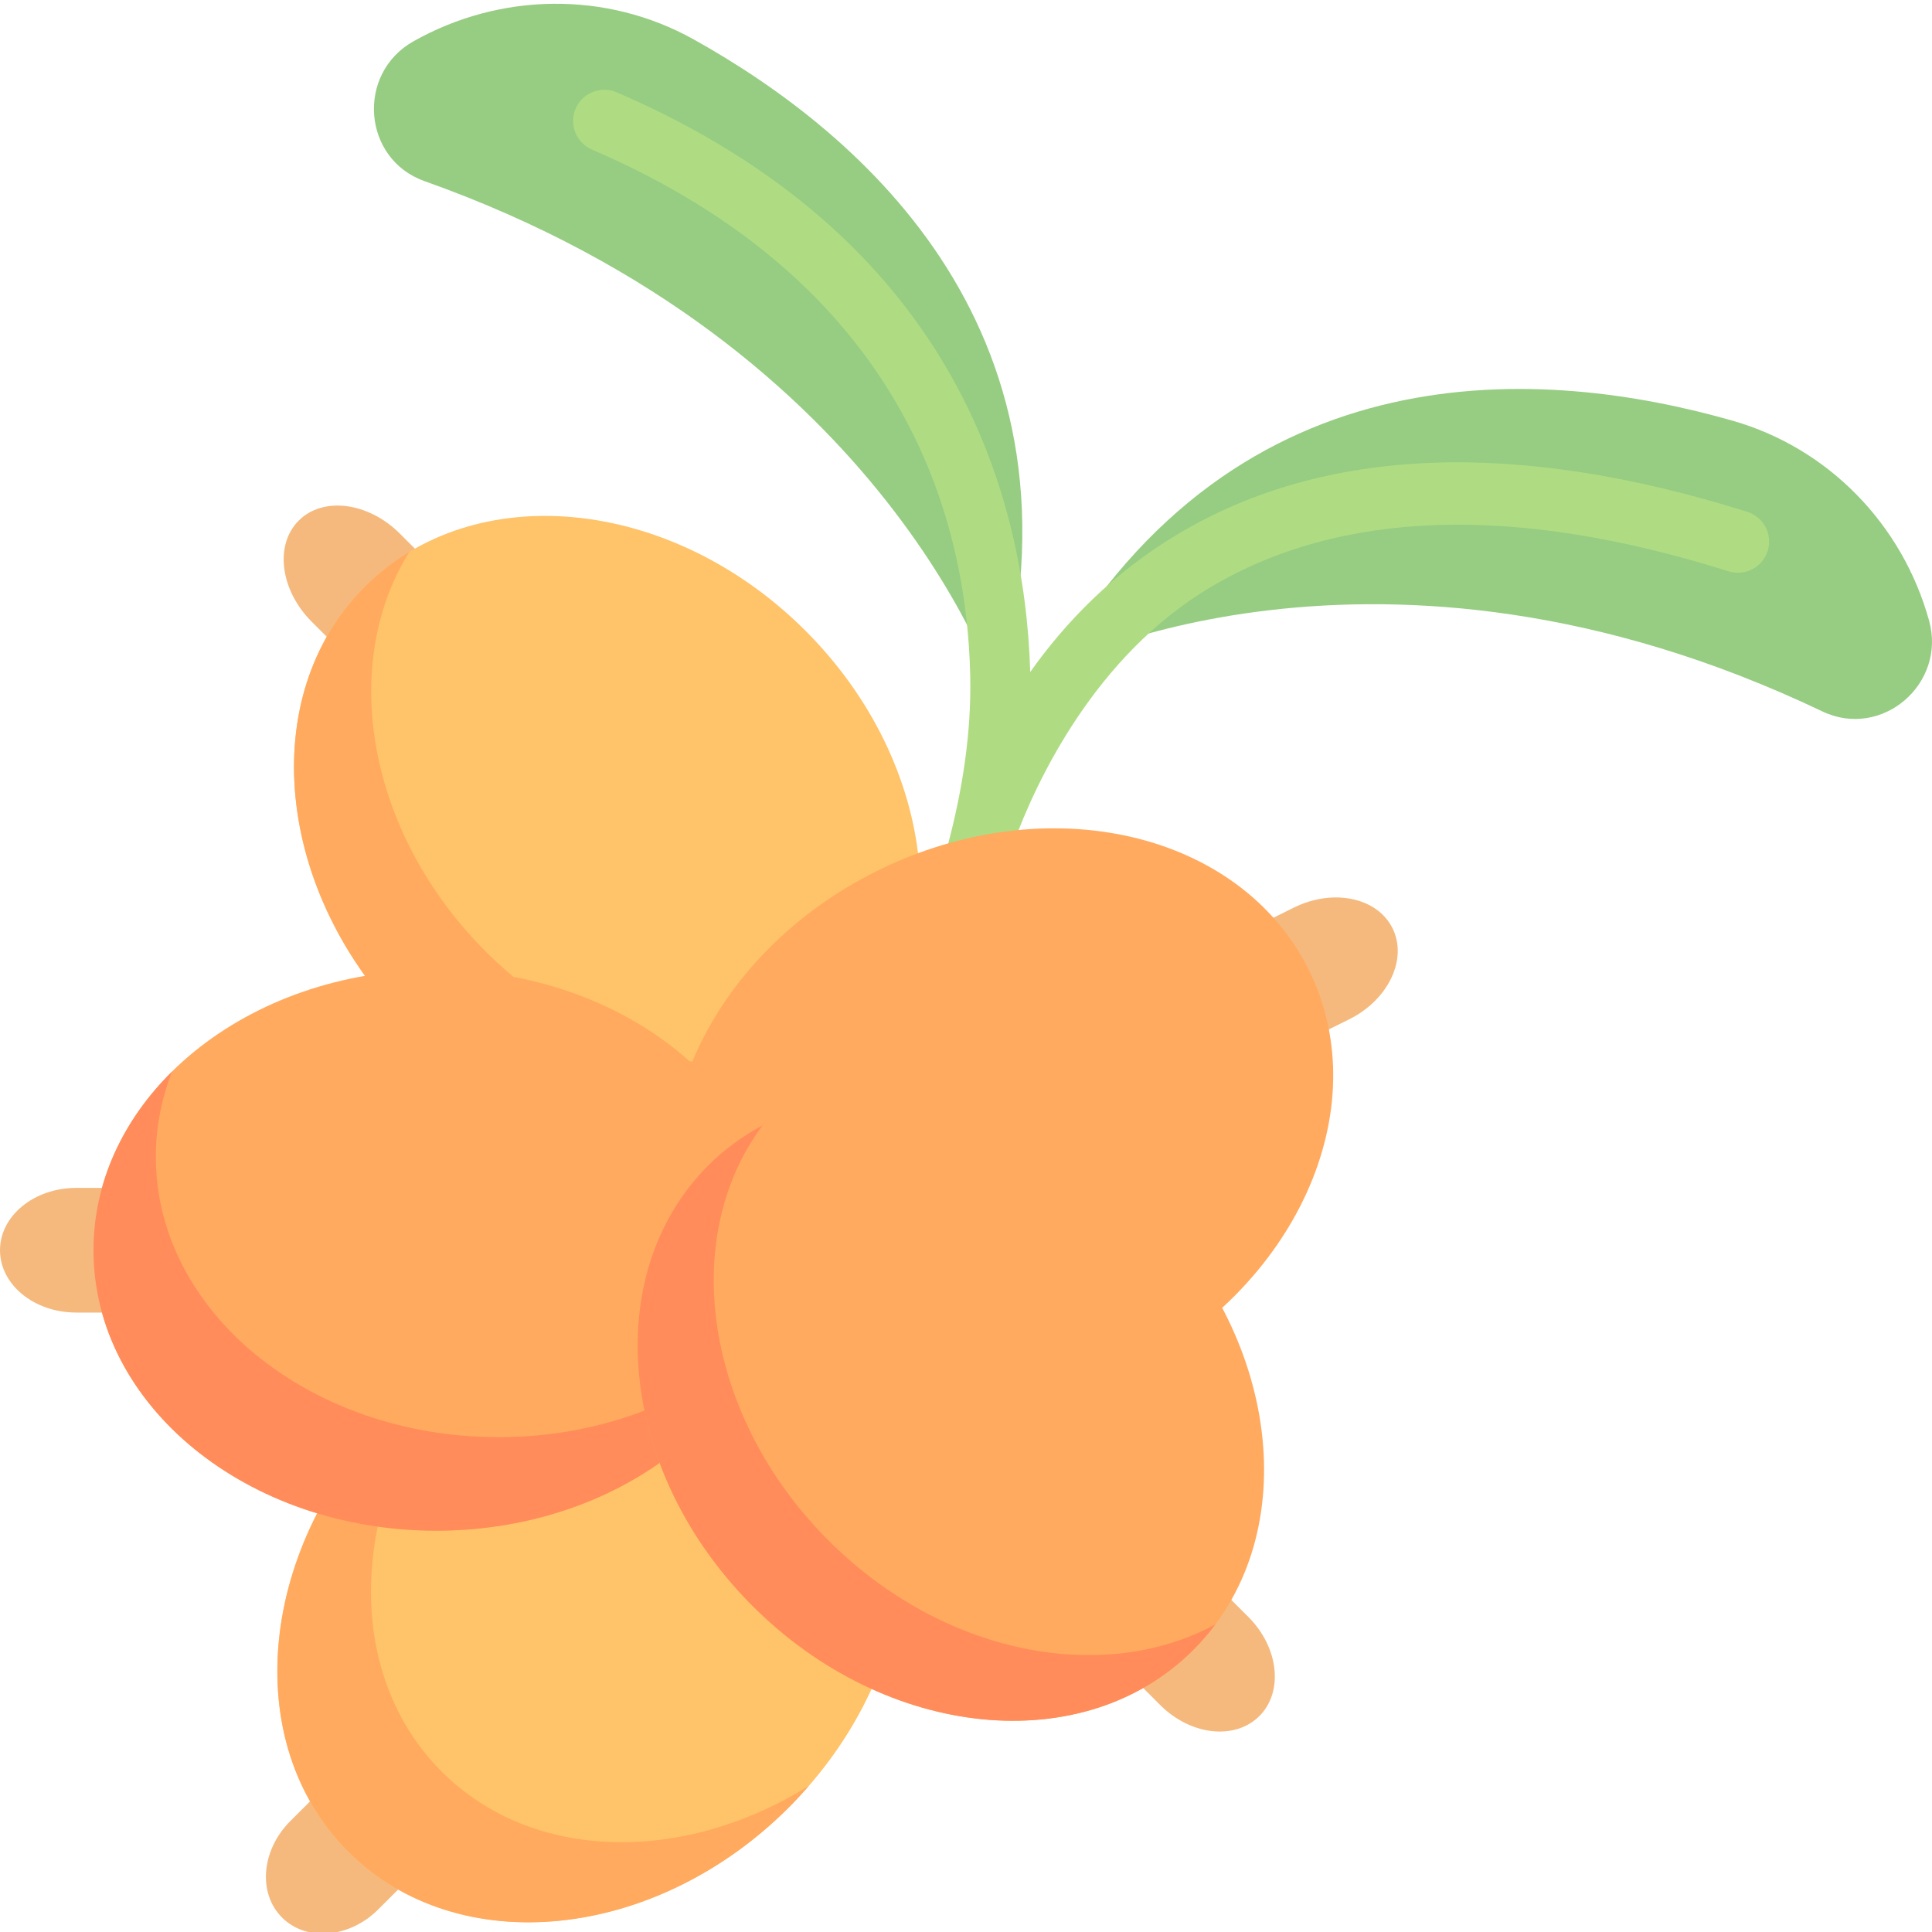 <?xml version="1.0" encoding="UTF-8"?>
<!DOCTYPE svg PUBLIC '-//W3C//DTD SVG 1.0//EN'
          'http://www.w3.org/TR/2001/REC-SVG-20010904/DTD/svg10.dtd'>
<svg contentScriptType="text/ecmascript" width="100pt" xmlns:xlink="http://www.w3.org/1999/xlink" zoomAndPan="magnify" contentStyleType="text/css" height="100.0pt" viewBox="0 0 511.999 511" preserveAspectRatio="xMidYMid meet" xmlns="http://www.w3.org/2000/svg" version="1.0"
><path style="fill:#96cd82;" d="m264.738 184.324s-28.598-92.875-152.258-136.832c-16.414-5.836-18.121-28.453-2.949-37.02 23-12.988 51.164-13.41 74.242-.562 44.895 24.992 107.086 78.27 80.965 174.414zm0 0"
  /><path style="fill:#96cd82;" d="m278.527 176.816s85.961-45.324 204.402 11.211c15.723 7.504 32.945-7.258 28.297-24.047-7.043-25.461-26.625-45.703-52.023-52.973-49.395-14.148-131.031-20.57-180.676 65.809zm0 0"
  /><path style="fill:#afdc82;" d="m463.055 135.145c-61.266-19.281-112.047-17.305-150.918 5.902-17.301 10.328-29.895 23.531-39.117 36.543-1.422-47.359-20.625-115.32-109.617-153.633-4.168-1.773-9.047.133-10.855 4.324-1.797 4.195.137 9.047 4.324 10.855 82.113 35.344 99.32 96.84 100.246 139.441.336 15.273-2.09 30.469-6.023 45.23-.73 2.734-1.07 4.441-1.145 4.812l18.609-5.496c5.996-16.605 21.668-49.758 52.047-67.898 34.66-20.684 80.91-22.137 137.484-4.324 4.371 1.371 8.98-1.039 10.359-5.395 1.375-4.355-1.047-8.992-5.395-10.363zm0 0"
  /><g style="fill:#f5b97d;"
  ><path d="m105.965 140.914c-8.355-8.355-20.355-9.898-26.805-3.449-6.449 6.449-4.906 18.453 3.449 26.805l7.562 7.562 23.359-23.355zm0 0"
    /><path d="m369.031 245.492c-4.051-8.172-15.773-10.613-26.18-5.453l-9.418 4.672 14.676 29.594 9.422-4.672c10.406-5.16 15.555-15.969 11.5-24.141zm0 0"
    /><path d="m83.832 475.211-6.926 6.926c-7.645 7.648-8.617 19.078-2.168 25.523 6.449 6.453 17.879 5.48 25.527-2.168l6.922-6.922zm0 0"
  /></g
  ><path style="fill:#ffc369;" d="m108.359 271.77c35.473 35.477 87.762 40.703 116.785 11.68 29.027-29.023 23.797-81.312-11.676-116.785-35.477-35.477-87.762-40.703-116.789-11.68-29.023 29.027-23.793 81.312 11.68 116.785zm0 0"
  /><path style="fill:#ffaa5f;" d="m128.711 251.66c-31.383-31.379-38.957-75.957-20.227-105.91-4.207 2.543-8.23 5.66-11.805 9.234-29.027 29.023-23.797 81.312 11.676 116.785 35.477 35.473 87.762 40.703 116.789 11.68 3.348-3.352 6.191-7.039 8.633-10.945-29.941 18.102-73.965 10.262-105.066-20.844zm0 0"
  /><path style="fill:#ffc369;" d="m209.043 478.461c35.477-35.473 40.703-87.762 11.68-116.785-29.023-29.023-81.312-23.797-116.785 11.68-35.477 35.473-40.703 87.762-11.68 116.785 29.023 29.023 81.312 23.797 116.785-11.68zm0 0"
  /><path style="fill:#ffaa5f;" d="m117.047 468.996c-27.512-27.508-24.203-75.887 6.414-111.066-6.855 4.277-13.441 9.391-19.512 15.461-35.477 35.477-40.703 87.762-11.68 116.789 29.027 29.023 81.316 23.793 116.789-11.68 1.852-1.852 3.617-3.805 5.305-5.742-33.199 20.727-73.262 20.297-97.316-3.762zm0 0"
  /><path style="fill:#ffaa5f;" d="m206.453 330.82c0-41.047-40.672-74.32-90.84-74.32s-90.84 33.273-90.84 74.32c0 41.051 40.672 74.324 90.84 74.324s90.84-33.273 90.84-74.324zm0 0"
  /><path style="fill:#f5b97d;" d="m20.188 314.305c-11.148 0-20.188 7.395-20.188 16.516 0 9.125 9.039 16.52 20.188 16.52h10.094v-33.035zm0 0"
  /><path style="fill:#ffaa5f;" d="m298.488 363.477c44.945-22.293 66.594-70.18 48.355-106.953-18.242-36.773-69.465-48.512-114.414-26.219-44.945 22.297-66.594 70.18-48.352 106.957 18.242 36.773 69.465 48.512 114.41 26.215zm0 0"
  /><path style="fill:#f5b97d;" d="m330.828 428.008-7.297-7.297-23.355 23.355 7.297 7.297c8.059 8.059 19.82 9.363 26.27 2.914 6.453-6.449 5.145-18.211-2.914-26.27zm0 0"
  /><path style="fill:#ff8c5a;" d="m132.129 380.371c-50.168 0-90.84-33.277-90.84-74.324 0-7.867 1.52-15.438 4.289-22.555-12.992 12.855-20.805 29.348-20.805 47.332 0 41.043 40.668 74.32 90.84 74.32 40.551 0 74.875-21.75 86.551-51.766-16.66 16.484-41.848 26.992-70.035 26.992zm0 0"
  /><path style="fill:#ffaa5f;" d="m199.441 425.082c35.477 35.477 87.762 40.703 116.789 11.68 29.023-29.027 23.793-81.312-11.68-116.789-35.477-35.473-87.762-40.703-116.785-11.676-29.027 29.023-23.797 81.312 11.676 116.785zm0 0"
  /><path style="fill:#ff8c5a;" d="m219.547 407.734c-32.867-32.867-39.715-80.133-17.469-109.992-5.176 2.809-10.027 6.258-14.32 10.551-29.023 29.023-23.793 81.312 11.68 116.785 35.473 35.477 87.762 40.707 116.785 11.68 2.133-2.133 4.094-4.398 5.859-6.766-29.848 16.172-72.305 7.973-102.535-22.258zm0 0"
/></svg
>
